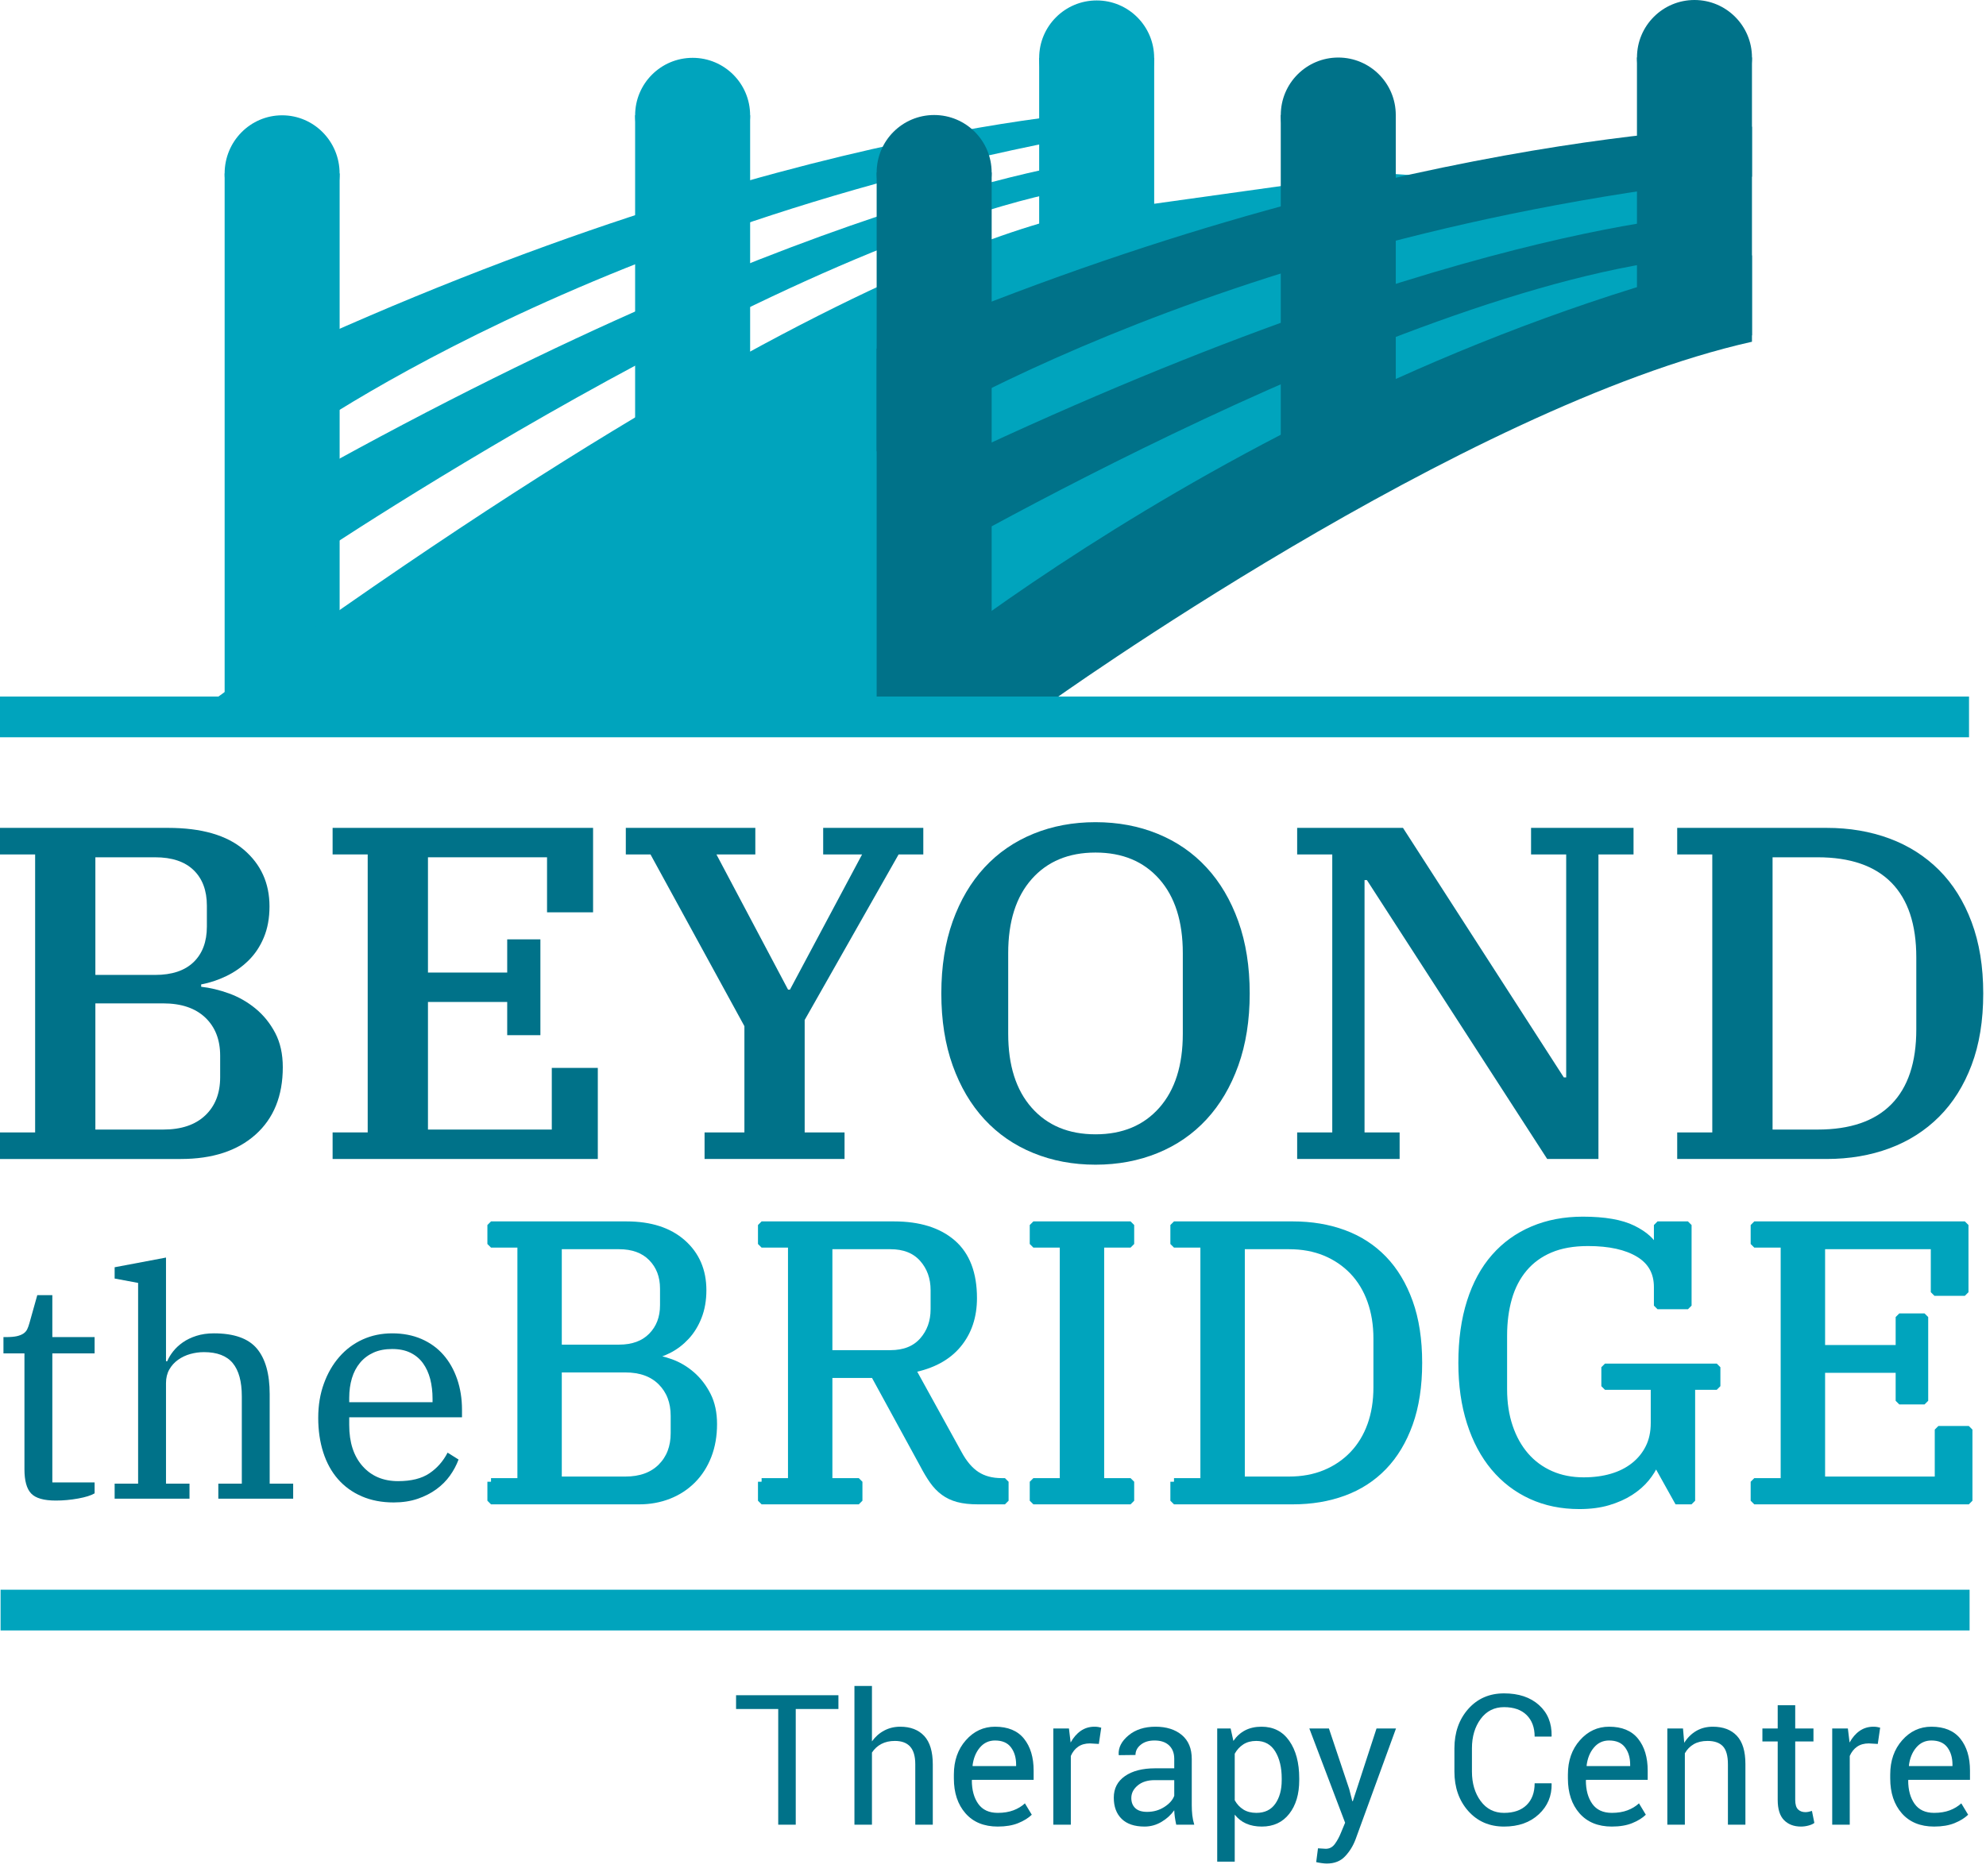<?xml version="1.0" encoding="UTF-8" standalone="no"?><!DOCTYPE svg PUBLIC "-//W3C//DTD SVG 1.1//EN" "http://www.w3.org/Graphics/SVG/1.1/DTD/svg11.dtd"><svg width="100%" height="100%" viewBox="0 0 145 137" version="1.1" xmlns="http://www.w3.org/2000/svg" xmlns:xlink="http://www.w3.org/1999/xlink" xml:space="preserve" xmlns:serif="http://www.serif.com/" style="fill-rule:evenodd;clip-rule:evenodd;stroke-miterlimit:1.414;"><path d="M22.651,40.87c0,0 38.101,-25.649 59.178,-27.575l-1.059,-1.719c0,0 -20.058,1.889 -58.292,23.192l0.173,6.102Z" style="fill:#00a4bd;fill-rule:nonzero;"/><path d="M20.599,32.701c0,0 22.532,-16.87 62.325,-23.455l-0.017,-1.268c0,0 -24.674,0.448 -63.009,18.246l0.701,6.477Z" style="fill:#00a4bd;fill-rule:nonzero;"/><rect x="46.371" y="8.419" width="8.397" height="25.769" style="fill:#00a4bd;fill-rule:nonzero;"/><rect x="16.401" y="12.667" width="8.396" height="39.227" style="fill:#00a4bd;fill-rule:nonzero;"/><path d="M24.795,12.667c0,2.346 -1.88,4.247 -4.197,4.247c-2.318,0 -4.197,-1.901 -4.197,-4.247c0,-2.346 1.879,-4.247 4.197,-4.247c2.317,0 4.197,1.901 4.197,4.247Z" style="fill:#00a4bd;fill-rule:nonzero;"/><path d="M54.767,8.419c0,2.318 -1.88,4.197 -4.197,4.197c-2.318,0 -4.198,-1.879 -4.198,-4.197c0,-2.318 1.88,-4.196 4.198,-4.196c2.317,0 4.197,1.878 4.197,4.196Z" style="fill:#00a4bd;fill-rule:nonzero;"/><rect x="75.871" y="4.229" width="8.397" height="20.292" style="fill:#00a4bd;fill-rule:nonzero;"/><path d="M84.266,4.229c0,2.319 -1.879,4.197 -4.195,4.197c-2.321,0 -4.2,-1.878 -4.2,-4.197c0,-2.317 1.879,-4.197 4.2,-4.197c2.316,0 4.195,1.88 4.195,4.197Z" style="fill:#00a4bd;fill-rule:nonzero;"/><path d="M62.08,51.894l14.444,-0.504c0,0 30.242,-21.692 51.389,-26.434l0,-6.298l-42.915,2.333l-22.918,30.903Z" style="fill:#007289;fill-rule:nonzero;"/><path d="M62.938,51.894c0,0 27.502,-24.217 64.975,-33.236l-7.789,-4.69l-19.645,-1.352l-17.555,2.451c0,0 -15.513,-1.741 -67.109,35.896l47.123,0.931Z" style="fill:#00a4bd;fill-rule:nonzero;"/><rect x="64.006" y="12.597" width="8.397" height="38.366" style="fill:#007289;fill-rule:nonzero;"/><path d="M72.401,12.597c0,2.318 -1.879,4.196 -4.197,4.196c-2.319,0 -4.198,-1.878 -4.198,-4.196c0,-2.319 1.879,-4.198 4.198,-4.198c2.318,0 4.197,1.879 4.197,4.198Z" style="fill:#007289;fill-rule:nonzero;"/><rect x="93.51" y="8.399" width="8.397" height="25.77" style="fill:#007289;fill-rule:nonzero;"/><path d="M101.907,8.399c0,2.318 -1.879,4.198 -4.197,4.198c-2.319,0 -4.198,-1.88 -4.198,-4.198c0,-2.318 1.879,-4.197 4.198,-4.197c2.318,0 4.197,1.879 4.197,4.197Z" style="fill:#007289;fill-rule:nonzero;"/><rect x="119.516" y="4.197" width="8.397" height="20.292" style="fill:#007289;fill-rule:nonzero;"/><path d="M127.913,4.197c0,2.319 -1.879,4.197 -4.197,4.197c-2.319,0 -4.198,-1.878 -4.198,-4.197c0,-2.317 1.879,-4.197 4.198,-4.197c2.318,0 4.197,1.88 4.197,4.197Z" style="fill:#007289;fill-rule:nonzero;"/><path d="M66.053,41.982c0,0 38.436,-22.576 59.587,-23.324l-0.213,-3.032c0,0 -19.827,0.467 -59.188,19.605l-0.186,6.751Z" style="fill:#007289;fill-rule:nonzero;"/><path d="M64.006,32.963c0,0 23.791,-15.86 63.907,-20.058l0,-3.654c0,0 -26.977,0.235 -63.907,16.21l0,7.502Z" style="fill:#007289;fill-rule:nonzero;"/><path d="M61.214,124.801l-3.116,0l0,8.448l-1.279,0l0,-8.448l-3.078,0l0,-1.006l7.473,0l0,1.006Z" style="fill:#007289;fill-rule:nonzero;"/><path d="M63.662,127.165c0.243,-0.338 0.54,-0.601 0.893,-0.789c0.354,-0.189 0.744,-0.282 1.172,-0.282c0.748,0 1.332,0.225 1.75,0.674c0.418,0.451 0.627,1.144 0.627,2.08l0,4.401l-1.279,0l0,-4.416c0,-0.579 -0.125,-1.008 -0.373,-1.285c-0.25,-0.278 -0.622,-0.416 -1.114,-0.416c-0.381,0 -0.713,0.075 -0.994,0.224c-0.281,0.15 -0.508,0.359 -0.682,0.626l0,5.267l-1.279,0l0,-10.13l1.279,0l0,4.046Z" style="fill:#007289;fill-rule:nonzero;"/><path d="M72.649,127.1c-0.445,0 -0.815,0.171 -1.108,0.516c-0.291,0.344 -0.47,0.784 -0.535,1.321l0.014,0.033l3.168,0l0,-0.104c0,-0.511 -0.125,-0.932 -0.377,-1.266c-0.25,-0.333 -0.637,-0.5 -1.162,-0.5Zm0.201,6.286c-1.008,0 -1.795,-0.323 -2.359,-0.968c-0.565,-0.645 -0.848,-1.493 -0.848,-2.545l0,-0.286c0,-1.009 0.291,-1.844 0.873,-2.503c0.582,-0.66 1.293,-0.99 2.133,-0.99c0.939,0 1.644,0.291 2.115,0.876c0.469,0.585 0.703,1.361 0.703,2.332l0,0.674l-4.492,0l-0.02,0.034c0,0.705 0.155,1.277 0.467,1.716c0.313,0.44 0.787,0.66 1.428,0.66c0.434,0 0.812,-0.063 1.141,-0.186c0.326,-0.123 0.607,-0.293 0.839,-0.509l0.502,0.831c-0.252,0.243 -0.584,0.447 -0.994,0.614c-0.412,0.167 -0.908,0.25 -1.488,0.25Z" style="fill:#007289;fill-rule:nonzero;"/><path d="M80.227,127.352l-0.654,-0.038c-0.338,0 -0.623,0.08 -0.856,0.241c-0.23,0.16 -0.41,0.385 -0.535,0.675l0,5.019l-1.279,0l0,-7.025l1.142,0l0.123,1.025c0.2,-0.363 0.446,-0.648 0.739,-0.851c0.291,-0.203 0.627,-0.304 1.007,-0.304c0.096,0 0.188,0.007 0.274,0.022c0.088,0.015 0.158,0.031 0.215,0.049l-0.176,1.187Z" style="fill:#007289;fill-rule:nonzero;"/><path d="M83.754,132.313c0.463,0 0.881,-0.118 1.252,-0.356c0.373,-0.237 0.615,-0.511 0.727,-0.818l0,-1.143l-1.434,0c-0.515,0 -0.928,0.13 -1.236,0.39c-0.311,0.259 -0.465,0.565 -0.465,0.915c0,0.312 0.098,0.558 0.291,0.74c0.195,0.183 0.482,0.272 0.865,0.272Zm2.123,0.936c-0.045,-0.212 -0.078,-0.399 -0.101,-0.562c-0.024,-0.162 -0.037,-0.325 -0.043,-0.49c-0.237,0.337 -0.549,0.619 -0.932,0.848c-0.383,0.227 -0.795,0.341 -1.236,0.341c-0.733,0 -1.289,-0.188 -1.672,-0.562c-0.383,-0.375 -0.574,-0.89 -0.574,-1.549c0,-0.671 0.271,-1.195 0.814,-1.574c0.543,-0.379 1.281,-0.569 2.211,-0.569l1.389,0l0,-0.695c0,-0.411 -0.125,-0.736 -0.375,-0.977c-0.252,-0.24 -0.608,-0.36 -1.065,-0.36c-0.416,0 -0.752,0.104 -1.007,0.312c-0.256,0.207 -0.383,0.456 -0.383,0.746l-1.215,0.014l-0.012,-0.039c-0.031,-0.512 0.207,-0.979 0.717,-1.404c0.508,-0.423 1.166,-0.635 1.971,-0.635c0.797,0 1.437,0.202 1.922,0.606c0.484,0.405 0.726,0.988 0.726,1.75l0,3.383c0,0.252 0.014,0.494 0.039,0.727c0.028,0.235 0.074,0.464 0.143,0.689l-1.317,0Z" style="fill:#007289;fill-rule:nonzero;"/><path d="M93.579,129.865c0,-0.796 -0.159,-1.451 -0.471,-1.964c-0.315,-0.512 -0.778,-0.769 -1.387,-0.769c-0.369,0 -0.682,0.084 -0.941,0.25c-0.26,0.167 -0.471,0.395 -0.631,0.685l0,3.397c0.16,0.29 0.371,0.515 0.631,0.678c0.259,0.162 0.578,0.244 0.953,0.244c0.605,0 1.066,-0.222 1.377,-0.665c0.312,-0.444 0.469,-1.017 0.469,-1.718l0,-0.138Zm1.279,0.138c0,1.013 -0.242,1.829 -0.729,2.451c-0.484,0.621 -1.152,0.932 -2.006,0.932c-0.431,0 -0.812,-0.074 -1.14,-0.218c-0.326,-0.145 -0.604,-0.362 -0.834,-0.652l0,3.434l-1.279,0l0,-9.726l0.98,0l0.201,0.908c0.231,-0.337 0.516,-0.595 0.858,-0.773c0.341,-0.176 0.74,-0.265 1.195,-0.265c0.869,0 1.547,0.344 2.029,1.036c0.483,0.689 0.725,1.602 0.725,2.735l0,0.138Z" style="fill:#007289;fill-rule:nonzero;"/><path d="M98.507,130.645l0.226,0.883l0.039,0l1.729,-5.304l1.422,0l-2.955,8.103c-0.178,0.472 -0.432,0.884 -0.764,1.234c-0.33,0.351 -0.777,0.526 -1.34,0.526c-0.105,0 -0.236,-0.012 -0.396,-0.036c-0.16,-0.024 -0.284,-0.046 -0.371,-0.069l0.13,-1.006c-0.025,-0.004 0.051,0 0.231,0.013c0.18,0.014 0.293,0.02 0.34,0.02c0.273,0 0.496,-0.121 0.67,-0.364c0.173,-0.242 0.318,-0.511 0.435,-0.805l0.305,-0.734l-2.612,-6.882l1.43,0l1.481,4.421Z" style="fill:#007289;fill-rule:nonzero;"/><path d="M113.274,130.224l0.012,0.038c0.018,0.887 -0.293,1.63 -0.936,2.227c-0.64,0.598 -1.486,0.897 -2.539,0.897c-1.068,0 -1.939,-0.379 -2.613,-1.136c-0.672,-0.759 -1.01,-1.719 -1.01,-2.884l0,-1.682c0,-1.165 0.338,-2.126 1.01,-2.886c0.674,-0.76 1.545,-1.139 2.613,-1.139c1.071,0 1.92,0.284 2.553,0.854c0.633,0.568 0.94,1.323 0.922,2.262l-0.012,0.039l-1.228,0c0,-0.662 -0.196,-1.186 -0.584,-1.572c-0.391,-0.385 -0.94,-0.577 -1.651,-0.577c-0.712,0 -1.283,0.288 -1.707,0.863c-0.423,0.575 -0.636,1.29 -0.636,2.143l0,1.695c0,0.861 0.213,1.58 0.636,2.155c0.424,0.577 0.995,0.865 1.707,0.865c0.711,0 1.26,-0.193 1.651,-0.576c0.388,-0.382 0.584,-0.912 0.584,-1.586l1.228,0Z" style="fill:#007289;fill-rule:nonzero;"/><path d="M117.481,127.1c-0.445,0 -0.816,0.171 -1.107,0.516c-0.293,0.344 -0.471,0.784 -0.535,1.321l0.011,0.033l3.17,0l0,-0.104c0,-0.511 -0.127,-0.932 -0.377,-1.266c-0.252,-0.333 -0.638,-0.5 -1.162,-0.5Zm0.202,6.286c-1.008,0 -1.795,-0.323 -2.362,-0.968c-0.564,-0.645 -0.847,-1.493 -0.847,-2.545l0,-0.286c0,-1.009 0.291,-1.844 0.875,-2.503c0.582,-0.66 1.292,-0.99 2.132,-0.99c0.94,0 1.643,0.291 2.114,0.876c0.47,0.585 0.705,1.361 0.705,2.332l0,0.674l-4.494,0l-0.02,0.034c0,0.705 0.156,1.277 0.467,1.716c0.312,0.44 0.789,0.66 1.43,0.66c0.431,0 0.812,-0.063 1.14,-0.186c0.326,-0.123 0.606,-0.293 0.84,-0.509l0.5,0.831c-0.252,0.243 -0.582,0.447 -0.994,0.614c-0.41,0.167 -0.906,0.25 -1.486,0.25Z" style="fill:#007289;fill-rule:nonzero;"/><path d="M122.878,126.224l0.09,1.044c0.234,-0.372 0.527,-0.661 0.879,-0.867c0.353,-0.205 0.753,-0.307 1.205,-0.307c0.757,0 1.343,0.221 1.759,0.665c0.416,0.444 0.623,1.129 0.623,2.055l0,4.435l-1.277,0l0,-4.409c0,-0.619 -0.123,-1.059 -0.367,-1.318c-0.246,-0.26 -0.619,-0.39 -1.121,-0.39c-0.395,0 -0.729,0.079 -1.004,0.237c-0.274,0.158 -0.492,0.38 -0.652,0.666l0,5.214l-1.28,0l0,-7.025l1.145,0Z" style="fill:#007289;fill-rule:nonzero;"/><path d="M131.071,124.528l0,1.696l1.332,0l0,0.947l-1.332,0l0,4.266c0,0.33 0.069,0.561 0.205,0.696c0.137,0.134 0.317,0.2 0.543,0.2c0.072,0 0.155,-0.01 0.246,-0.029c0.09,-0.019 0.166,-0.04 0.227,-0.061l0.176,0.876c-0.096,0.078 -0.237,0.142 -0.422,0.191c-0.186,0.05 -0.371,0.076 -0.553,0.076c-0.519,0 -0.932,-0.158 -1.24,-0.471c-0.307,-0.314 -0.461,-0.807 -0.461,-1.478l0,-4.266l-1.117,0l0,-0.947l1.117,0l0,-1.696l1.279,0Z" style="fill:#007289;fill-rule:nonzero;"/><path d="M137.099,127.352l-0.657,-0.038c-0.338,0 -0.623,0.08 -0.855,0.241c-0.231,0.16 -0.408,0.385 -0.535,0.675l0,5.019l-1.28,0l0,-7.025l1.143,0l0.125,1.025c0.199,-0.363 0.443,-0.648 0.736,-0.851c0.291,-0.203 0.629,-0.304 1.01,-0.304c0.094,0 0.186,0.007 0.272,0.022c0.087,0.015 0.158,0.031 0.214,0.049l-0.173,1.187Z" style="fill:#007289;fill-rule:nonzero;"/><path d="M141.013,127.1c-0.446,0 -0.815,0.171 -1.108,0.516c-0.291,0.344 -0.471,0.784 -0.535,1.321l0.014,0.033l3.168,0l0,-0.104c0,-0.511 -0.125,-0.932 -0.375,-1.266c-0.252,-0.333 -0.639,-0.5 -1.164,-0.5Zm0.201,6.286c-1.008,0 -1.795,-0.323 -2.36,-0.968c-0.564,-0.645 -0.847,-1.493 -0.847,-2.545l0,-0.286c0,-1.009 0.291,-1.844 0.873,-2.503c0.582,-0.66 1.293,-0.99 2.133,-0.99c0.939,0 1.644,0.291 2.115,0.876c0.469,0.585 0.703,1.361 0.703,2.332l0,0.674l-4.492,0l-0.02,0.034c0,0.705 0.156,1.277 0.467,1.716c0.313,0.44 0.787,0.66 1.428,0.66c0.433,0 0.812,-0.063 1.14,-0.186c0.327,-0.123 0.606,-0.293 0.842,-0.509l0.5,0.831c-0.252,0.243 -0.584,0.447 -0.994,0.614c-0.412,0.167 -0.908,0.25 -1.488,0.25Z" style="fill:#007289;fill-rule:nonzero;"/><path d="M4.072,109.579c-0.87,0 -1.468,-0.171 -1.796,-0.515c-0.328,-0.342 -0.491,-0.933 -0.491,-1.772l0,-8.461l-1.533,0l0,-1.189l0.183,0c0.335,0 0.602,-0.023 0.801,-0.068c0.198,-0.047 0.358,-0.111 0.48,-0.195c0.121,-0.083 0.214,-0.19 0.275,-0.32c0.06,-0.129 0.115,-0.278 0.16,-0.446l0.571,-2.035l1.099,0l0,3.064l3.086,0l0,1.189l-3.086,0l0,9.422l3.086,0l0,0.8c-0.26,0.153 -0.659,0.279 -1.201,0.377c-0.542,0.099 -1.086,0.149 -1.634,0.149Z" style="fill:#007289;fill-rule:nonzero;"/><path d="M8.37,108.345l1.714,0l0,-14.659l-1.714,-0.32l0,-0.824l3.75,-0.708l0,7.569l0.092,0c0.092,-0.229 0.232,-0.465 0.423,-0.709c0.191,-0.244 0.426,-0.465 0.709,-0.663c0.281,-0.198 0.613,-0.358 0.994,-0.48c0.381,-0.122 0.809,-0.183 1.282,-0.183c1.463,0 2.507,0.37 3.132,1.108c0.625,0.741 0.938,1.849 0.938,3.329l0,6.54l1.715,0l0,1.097l-5.465,0l0,-1.097l1.715,0l0,-6.38c0,-1.083 -0.222,-1.892 -0.663,-2.424c-0.443,-0.534 -1.144,-0.801 -2.105,-0.801c-0.335,0 -0.666,0.046 -0.994,0.137c-0.328,0.092 -0.625,0.233 -0.893,0.424c-0.266,0.189 -0.478,0.426 -0.639,0.708c-0.16,0.282 -0.241,0.614 -0.241,0.995l0,7.341l1.716,0l0,1.097l-5.466,0l0,-1.097Z" style="fill:#007289;fill-rule:nonzero;"/><path d="M25.497,102.398l6.084,0l0,-0.251c0,-0.518 -0.057,-0.998 -0.17,-1.441c-0.116,-0.441 -0.291,-0.826 -0.528,-1.154c-0.236,-0.328 -0.541,-0.583 -0.914,-0.766c-0.373,-0.184 -0.82,-0.274 -1.338,-0.274c-0.518,0 -0.972,0.087 -1.361,0.262c-0.388,0.176 -0.717,0.423 -0.983,0.743c-0.267,0.321 -0.464,0.698 -0.594,1.131c-0.13,0.436 -0.196,0.912 -0.196,1.43l0,0.32Zm3.248,7.319c-0.869,0 -1.647,-0.15 -2.333,-0.447c-0.685,-0.297 -1.264,-0.716 -1.737,-1.257c-0.473,-0.541 -0.831,-1.193 -1.075,-1.955c-0.244,-0.762 -0.366,-1.601 -0.366,-2.516c0,-0.915 0.137,-1.749 0.413,-2.504c0.273,-0.755 0.65,-1.406 1.131,-1.955c0.48,-0.549 1.049,-0.972 1.703,-1.269c0.656,-0.297 1.373,-0.446 2.15,-0.446c0.793,0 1.506,0.137 2.139,0.411c0.633,0.275 1.166,0.66 1.6,1.155c0.435,0.496 0.769,1.086 1.006,1.772c0.236,0.686 0.355,1.434 0.355,2.241l0,0.55l-8.234,0l0,0.571c0,1.266 0.326,2.264 0.972,2.995c0.649,0.733 1.514,1.098 2.597,1.098c0.96,0 1.721,-0.19 2.286,-0.571c0.563,-0.381 1.006,-0.884 1.327,-1.51l0.801,0.503c-0.153,0.412 -0.363,0.805 -0.63,1.179c-0.267,0.373 -0.598,0.705 -0.994,0.994c-0.398,0.29 -0.855,0.522 -1.373,0.698c-0.518,0.174 -1.098,0.263 -1.738,0.263Z" style="fill:#007289;fill-rule:nonzero;"/><path d="M6.963,82.487l4.953,0c1.317,0 2.339,-0.343 3.067,-1.031c0.726,-0.688 1.091,-1.616 1.091,-2.785l0,-1.581c0,-1.17 -0.365,-2.098 -1.091,-2.785c-0.728,-0.688 -1.75,-1.033 -3.067,-1.033l-4.953,0l0,9.215Zm0,-11.293l4.366,0c1.222,0 2.158,-0.311 2.804,-0.934c0.647,-0.624 0.971,-1.49 0.971,-2.599l0,-1.524c0,-1.109 -0.324,-1.974 -0.971,-2.598c-0.646,-0.624 -1.582,-0.935 -2.804,-0.935l-4.366,0l0,8.59Zm-6.963,11.501l2.565,0l0,-20.3l-2.565,0l0,-1.939l12.263,0c2.448,0 4.296,0.533 5.543,1.598c1.247,1.066 1.87,2.444 1.87,4.134c0,0.859 -0.139,1.617 -0.416,2.277c-0.276,0.661 -0.652,1.221 -1.125,1.684c-0.474,0.464 -1.012,0.841 -1.611,1.13c-0.601,0.29 -1.212,0.492 -1.836,0.608l0,0.172c0.646,0.07 1.322,0.231 2.027,0.485c0.703,0.253 1.351,0.622 1.94,1.105c0.589,0.485 1.067,1.077 1.437,1.78c0.369,0.702 0.555,1.537 0.555,2.505c0,2.095 -0.664,3.736 -1.992,4.922c-1.328,1.186 -3.147,1.779 -5.456,1.779l-13.199,0l0,-1.94Z" style="fill:#007289;fill-rule:nonzero;"/><path d="M24.284,82.695l2.562,0l0,-20.3l-2.562,0l0,-1.939l19.017,0l0,6.166l-3.361,0l0,-4.018l-8.694,0l0,8.417l5.786,0l0,-2.424l2.423,0l0,6.997l-2.423,0l0,-2.425l-5.786,0l0,9.318l9.041,0l0,-4.503l3.36,0l0,6.651l-19.363,0l0,-1.94Z" style="fill:#007289;fill-rule:nonzero;"/><path d="M51.441,82.695l2.909,0l0,-7.759l-6.857,-12.541l-1.802,0l0,-1.939l9.456,0l0,1.939l-2.84,0l5.23,9.873l0.139,0l5.266,-9.873l-2.841,0l0,-1.939l7.31,0l0,1.939l-1.803,0l-6.858,12.09l0,8.21l2.911,0l0,1.94l-10.22,0l0,-1.94Z" style="fill:#007289;fill-rule:nonzero;"/><path d="M79.985,82.834c1.963,0 3.515,-0.647 4.658,-1.941c1.143,-1.293 1.715,-3.093 1.715,-5.403l0,-5.889c0,-2.309 -0.572,-4.111 -1.715,-5.404c-1.143,-1.293 -2.695,-1.939 -4.658,-1.939c-1.963,0 -3.516,0.646 -4.66,1.939c-1.143,1.293 -1.715,3.095 -1.715,5.404l0,5.889c0,2.31 0.572,4.11 1.715,5.403c1.144,1.294 2.697,1.941 4.66,1.941Zm0,2.218c-1.641,0 -3.153,-0.285 -4.539,-0.851c-1.385,-0.564 -2.575,-1.385 -3.569,-2.459c-0.992,-1.073 -1.765,-2.384 -2.32,-3.932c-0.553,-1.546 -0.83,-3.301 -0.83,-5.264c0,-1.962 0.277,-3.718 0.83,-5.266c0.555,-1.547 1.328,-2.858 2.32,-3.931c0.994,-1.075 2.184,-1.894 3.569,-2.46c1.386,-0.566 2.898,-0.849 4.539,-0.849c1.638,0 3.152,0.283 4.537,0.849c1.385,0.566 2.576,1.385 3.568,2.46c0.992,1.073 1.766,2.384 2.321,3.931c0.554,1.548 0.832,3.304 0.832,5.266c0,1.963 -0.278,3.718 -0.832,5.264c-0.555,1.548 -1.329,2.859 -2.321,3.932c-0.992,1.074 -2.183,1.895 -3.568,2.459c-1.385,0.566 -2.899,0.851 -4.537,0.851Z" style="fill:#007289;fill-rule:nonzero;"/><path d="M94.707,82.695l2.563,0l0,-20.3l-2.563,0l0,-1.939l7.726,0l11.742,18.221l0.174,0l0,-16.282l-2.565,0l0,-1.939l7.482,0l0,1.939l-2.562,0l0,22.24l-3.742,0l-13.164,-20.368l-0.172,0l0,18.428l2.562,0l0,1.94l-7.481,0l0,-1.94Z" style="fill:#007289;fill-rule:nonzero;"/><path d="M129.417,82.487l3.289,0c2.379,0 4.174,-0.617 5.389,-1.853c1.213,-1.235 1.816,-3.053 1.816,-5.456l0,-5.266c0,-2.4 -0.603,-4.22 -1.816,-5.455c-1.215,-1.235 -3.01,-1.853 -5.389,-1.853l-3.289,0l0,19.883Zm-6.963,0.208l2.562,0l0,-20.3l-2.562,0l0,-1.939l10.912,0c1.662,0 3.192,0.26 4.59,0.779c1.396,0.52 2.602,1.288 3.619,2.304c1.016,1.017 1.807,2.281 2.373,3.793c0.567,1.513 0.85,3.252 0.85,5.214c0,1.986 -0.283,3.729 -0.85,5.23c-0.566,1.501 -1.357,2.76 -2.373,3.776c-1.017,1.016 -2.223,1.784 -3.619,2.303c-1.398,0.52 -2.928,0.78 -4.59,0.78l-10.912,0l0,-1.94Z" style="fill:#007289;fill-rule:nonzero;"/><path d="M40.752,108.091l4.904,0c1.115,0 1.989,-0.318 2.625,-0.952c0.633,-0.635 0.951,-1.461 0.951,-2.48l0,-1.269c0,-1.019 -0.318,-1.846 -0.951,-2.481c-0.636,-0.635 -1.51,-0.951 -2.625,-0.951l-4.904,0l0,8.133Zm0,-9.633l4.442,0c1.019,0 1.818,-0.293 2.394,-0.88c0.576,-0.586 0.866,-1.341 0.866,-2.264l0,-1.212c0,-0.922 -0.29,-1.676 -0.866,-2.263c-0.576,-0.587 -1.375,-0.88 -2.394,-0.88l-4.442,0l0,7.499Zm-4.902,9.748l2.191,0l0,-17.363l-2.191,0l0,-1.384l9.893,0c1.73,0 3.089,0.437 4.08,1.312c0.99,0.875 1.486,2.024 1.486,3.447c0,0.711 -0.111,1.351 -0.332,1.918c-0.221,0.567 -0.52,1.053 -0.895,1.457c-0.374,0.403 -0.796,0.725 -1.267,0.966c-0.473,0.241 -0.948,0.398 -1.429,0.475l0,0.116c0.5,0.038 1.028,0.159 1.586,0.36c0.558,0.202 1.067,0.506 1.529,0.909c0.462,0.403 0.841,0.899 1.14,1.485c0.297,0.587 0.446,1.283 0.446,2.091c0,0.847 -0.134,1.615 -0.403,2.308c-0.27,0.692 -0.649,1.283 -1.139,1.773c-0.49,0.49 -1.068,0.866 -1.73,1.125c-0.664,0.26 -1.381,0.39 -2.151,0.39l-10.814,0l0,-1.385Z" style="fill:#00a4bd;fill-rule:nonzero;"/><path d="M40.752,108.091l4.904,0c1.115,0 1.989,-0.318 2.625,-0.952c0.633,-0.635 0.951,-1.461 0.951,-2.48l0,-1.269c0,-1.019 -0.318,-1.846 -0.951,-2.481c-0.636,-0.635 -1.51,-0.951 -2.625,-0.951l-4.904,0l0,8.133Zm0,-9.633l4.442,0c1.019,0 1.818,-0.293 2.394,-0.88c0.576,-0.586 0.866,-1.341 0.866,-2.264l0,-1.212c0,-0.922 -0.29,-1.676 -0.866,-2.263c-0.576,-0.587 -1.375,-0.88 -2.394,-0.88l-4.442,0l0,7.499Zm-4.902,9.748l2.191,0l0,-17.363l-2.191,0l0,-1.384l9.893,0c1.73,0 3.089,0.437 4.08,1.312c0.99,0.875 1.486,2.024 1.486,3.447c0,0.711 -0.111,1.351 -0.332,1.918c-0.221,0.567 -0.52,1.053 -0.895,1.457c-0.374,0.403 -0.796,0.725 -1.267,0.966c-0.473,0.241 -0.948,0.398 -1.429,0.475l0,0.116c0.5,0.038 1.028,0.159 1.586,0.36c0.558,0.202 1.067,0.506 1.529,0.909c0.462,0.403 0.841,0.899 1.14,1.485c0.297,0.587 0.446,1.283 0.446,2.091c0,0.847 -0.134,1.615 -0.403,2.308c-0.27,0.692 -0.649,1.283 -1.139,1.773c-0.49,0.49 -1.068,0.866 -1.73,1.125c-0.664,0.26 -1.381,0.39 -2.151,0.39l-10.814,0l0,-1.385Z" style="fill:none;stroke:#00a4bd;stroke-width:0.53px;"/><path d="M60.509,98.861l4.499,0c1.02,0 1.807,-0.312 2.365,-0.937c0.557,-0.625 0.836,-1.399 0.836,-2.322l0,-1.384c0,-0.923 -0.279,-1.697 -0.836,-2.322c-0.558,-0.625 -1.345,-0.937 -2.365,-0.937l-4.499,0l0,7.902Zm-4.903,9.345l2.191,0l0,-17.363l-2.191,0l0,-1.384l9.662,0c1.826,0 3.248,0.442 4.268,1.326c1.019,0.885 1.529,2.222 1.529,4.01c0,1.346 -0.379,2.475 -1.141,3.389c-0.758,0.913 -1.877,1.513 -3.359,1.802l3.404,6.172c0.383,0.712 0.826,1.231 1.326,1.558c0.5,0.327 1.116,0.49 1.846,0.49l0.232,0l0,1.385l-1.962,0c-0.577,0 -1.063,-0.053 -1.457,-0.159c-0.395,-0.106 -0.739,-0.269 -1.038,-0.49c-0.298,-0.221 -0.562,-0.495 -0.793,-0.823c-0.23,-0.326 -0.461,-0.711 -0.691,-1.153l-3.607,-6.605l-3.316,0l0,7.845l2.193,0l0,1.385l-7.096,0l0,-1.385Z" style="fill:#00a4bd;fill-rule:nonzero;"/><path d="M60.509,98.861l4.499,0c1.02,0 1.807,-0.312 2.365,-0.937c0.557,-0.625 0.836,-1.399 0.836,-2.322l0,-1.384c0,-0.923 -0.279,-1.697 -0.836,-2.322c-0.558,-0.625 -1.345,-0.937 -2.365,-0.937l-4.499,0l0,7.902Zm-4.903,9.345l2.191,0l0,-17.363l-2.191,0l0,-1.384l9.662,0c1.826,0 3.248,0.442 4.268,1.326c1.019,0.885 1.529,2.222 1.529,4.01c0,1.346 -0.379,2.475 -1.141,3.389c-0.758,0.913 -1.877,1.513 -3.359,1.802l3.404,6.172c0.383,0.712 0.826,1.231 1.326,1.558c0.5,0.327 1.116,0.49 1.846,0.49l0.232,0l0,1.385l-1.962,0c-0.577,0 -1.063,-0.053 -1.457,-0.159c-0.395,-0.106 -0.739,-0.269 -1.038,-0.49c-0.298,-0.221 -0.562,-0.495 -0.793,-0.823c-0.23,-0.326 -0.461,-0.711 -0.691,-1.153l-3.607,-6.605l-3.316,0l0,7.845l2.193,0l0,1.385l-7.096,0l0,-1.385Z" style="fill:none;stroke:#00a4bd;stroke-width:0.53px;"/><path d="M75.448,108.206l2.193,0l0,-17.363l-2.193,0l0,-1.384l7.095,0l0,1.384l-2.191,0l0,17.363l2.191,0l0,1.385l-7.095,0l0,-1.385Z" style="fill:#00a4bd;fill-rule:nonzero;"/><path d="M75.448,108.206l2.193,0l0,-17.363l-2.193,0l0,-1.384l7.095,0l0,1.384l-2.191,0l0,17.363l2.191,0l0,1.385l-7.095,0l0,-1.385Z" style="fill:none;stroke:#00a4bd;stroke-width:0.53px;"/><path d="M90.62,108.091l3.488,0c0.98,0 1.866,-0.163 2.655,-0.491c0.787,-0.327 1.464,-0.788 2.033,-1.384c0.566,-0.596 1,-1.307 1.297,-2.134c0.298,-0.827 0.447,-1.75 0.447,-2.769l0,-3.576c0,-1.001 -0.149,-1.919 -0.447,-2.755c-0.297,-0.837 -0.731,-1.552 -1.297,-2.149c-0.569,-0.595 -1.246,-1.057 -2.033,-1.385c-0.789,-0.326 -1.675,-0.489 -2.655,-0.489l-3.488,0l0,17.132Zm-4.905,0.115l2.192,0l0,-17.363l-2.192,0l0,-1.384l8.682,0c1.346,0 2.582,0.207 3.707,0.62c1.123,0.414 2.09,1.039 2.897,1.874c0.808,0.837 1.437,1.885 1.89,3.145c0.452,1.259 0.678,2.735 0.678,4.426c0,1.693 -0.226,3.168 -0.678,4.428c-0.453,1.259 -1.082,2.307 -1.89,3.144c-0.807,0.836 -1.774,1.461 -2.897,1.874c-1.125,0.414 -2.361,0.621 -3.707,0.621l-8.682,0l0,-1.385Z" style="fill:#00a4bd;fill-rule:nonzero;"/><path d="M90.62,108.091l3.488,0c0.98,0 1.866,-0.163 2.655,-0.491c0.787,-0.327 1.464,-0.788 2.033,-1.384c0.566,-0.596 1,-1.307 1.297,-2.134c0.298,-0.827 0.447,-1.75 0.447,-2.769l0,-3.576c0,-1.001 -0.149,-1.919 -0.447,-2.755c-0.297,-0.837 -0.731,-1.552 -1.297,-2.149c-0.569,-0.595 -1.246,-1.057 -2.033,-1.385c-0.789,-0.326 -1.675,-0.489 -2.655,-0.489l-3.488,0l0,17.132Zm-4.905,0.115l2.192,0l0,-17.363l-2.192,0l0,-1.384l8.682,0c1.346,0 2.582,0.207 3.707,0.62c1.123,0.414 2.09,1.039 2.897,1.874c0.808,0.837 1.437,1.885 1.89,3.145c0.452,1.259 0.678,2.735 0.678,4.426c0,1.693 -0.226,3.168 -0.678,4.428c-0.453,1.259 -1.082,2.307 -1.89,3.144c-0.807,0.836 -1.774,1.461 -2.897,1.874c-1.125,0.414 -2.361,0.621 -3.707,0.621l-8.682,0l0,-1.385Z" style="fill:none;stroke:#00a4bd;stroke-width:0.53px;"/><path d="M115.308,109.936c-1.29,0 -2.458,-0.241 -3.504,-0.721c-1.049,-0.48 -1.948,-1.168 -2.698,-2.062c-0.75,-0.894 -1.332,-1.984 -1.744,-3.273c-0.414,-1.288 -0.621,-2.74 -0.621,-4.356c0,-1.673 0.207,-3.157 0.621,-4.456c0.412,-1.297 1.004,-2.384 1.774,-3.259c0.767,-0.874 1.695,-1.542 2.783,-2.003c1.086,-0.462 2.301,-0.694 3.648,-0.694c1.576,0 2.791,0.212 3.649,0.635c0.853,0.423 1.408,0.924 1.658,1.5l0.144,0l0,-1.788l2.221,0l0,5.884l-2.221,0l0,-1.356c0,-1.077 -0.453,-1.889 -1.355,-2.436c-0.904,-0.549 -2.145,-0.823 -3.721,-0.823c-1.078,0 -2,0.164 -2.769,0.491c-0.77,0.326 -1.408,0.793 -1.918,1.398c-0.51,0.607 -0.885,1.328 -1.125,2.163c-0.24,0.836 -0.36,1.756 -0.36,2.754l0,3.923c0,1 0.139,1.914 0.418,2.74c0.278,0.826 0.674,1.533 1.182,2.119c0.51,0.587 1.125,1.039 1.846,1.357c0.72,0.317 1.523,0.475 2.408,0.475c0.75,0 1.437,-0.09 2.062,-0.274c0.625,-0.182 1.168,-0.456 1.629,-0.821c0.463,-0.366 0.823,-0.808 1.082,-1.328c0.26,-0.518 0.391,-1.124 0.391,-1.817l0,-2.682l-3.607,0l0,-1.384l8.162,0l0,1.384l-1.844,0l0,8.365l-1.01,0l-1.529,-2.741l-0.115,0c-0.155,0.366 -0.379,0.732 -0.678,1.096c-0.299,0.366 -0.678,0.697 -1.139,0.996c-0.461,0.298 -1,0.537 -1.615,0.72c-0.615,0.183 -1.316,0.274 -2.105,0.274Z" style="fill:#00a4bd;fill-rule:nonzero;"/><path d="M115.308,109.936c-1.29,0 -2.458,-0.241 -3.504,-0.721c-1.049,-0.48 -1.948,-1.168 -2.698,-2.062c-0.75,-0.894 -1.332,-1.984 -1.744,-3.273c-0.414,-1.288 -0.621,-2.74 -0.621,-4.356c0,-1.673 0.207,-3.157 0.621,-4.456c0.412,-1.297 1.004,-2.384 1.774,-3.259c0.767,-0.874 1.695,-1.542 2.783,-2.003c1.086,-0.462 2.301,-0.694 3.648,-0.694c1.576,0 2.791,0.212 3.649,0.635c0.853,0.423 1.408,0.924 1.658,1.5l0.144,0l0,-1.788l2.221,0l0,5.884l-2.221,0l0,-1.356c0,-1.077 -0.453,-1.889 -1.355,-2.436c-0.904,-0.549 -2.145,-0.823 -3.721,-0.823c-1.078,0 -2,0.164 -2.769,0.491c-0.77,0.326 -1.408,0.793 -1.918,1.398c-0.51,0.607 -0.885,1.328 -1.125,2.163c-0.24,0.836 -0.36,1.756 -0.36,2.754l0,3.923c0,1 0.139,1.914 0.418,2.74c0.278,0.826 0.674,1.533 1.182,2.119c0.51,0.587 1.125,1.039 1.846,1.357c0.72,0.317 1.523,0.475 2.408,0.475c0.75,0 1.437,-0.09 2.062,-0.274c0.625,-0.182 1.168,-0.456 1.629,-0.821c0.463,-0.366 0.823,-0.808 1.082,-1.328c0.26,-0.518 0.391,-1.124 0.391,-1.817l0,-2.682l-3.607,0l0,-1.384l8.162,0l0,1.384l-1.844,0l0,8.365l-1.01,0l-1.529,-2.741l-0.115,0c-0.155,0.366 -0.379,0.732 -0.678,1.096c-0.299,0.366 -0.678,0.697 -1.139,0.996c-0.461,0.298 -1,0.537 -1.615,0.72c-0.615,0.183 -1.316,0.274 -2.105,0.274Z" style="fill:none;stroke:#00a4bd;stroke-width:0.53px;"/><path d="M128.083,108.206l2.191,0l0,-17.363l-2.191,0l0,-1.384l15.373,0l0,4.903l-2.221,0l0,-3.403l-8.248,0l0,7.527l5.682,0l0,-2.307l1.846,0l0,6.115l-1.846,0l0,-2.308l-5.682,0l0,8.105l8.537,0l0,-3.693l2.221,0l0,5.193l-15.662,0l0,-1.385Z" style="fill:#00a4bd;fill-rule:nonzero;"/><path d="M128.083,108.206l2.191,0l0,-17.363l-2.191,0l0,-1.384l15.373,0l0,4.903l-2.221,0l0,-3.403l-8.248,0l0,7.527l5.682,0l0,-2.307l1.846,0l0,6.115l-1.846,0l0,-2.308l-5.682,0l0,8.105l8.537,0l0,-3.693l2.221,0l0,5.193l-15.662,0l0,-1.385Z" style="fill:none;stroke:#00a4bd;stroke-width:0.53px;"/><rect x="0" y="50.865" width="143.761" height="2.975" style="fill:#00a4bd;fill-rule:nonzero;"/><rect x="0.042" y="116.09" width="143.76" height="2.974" style="fill:#00a4bd;fill-rule:nonzero;"/></svg>